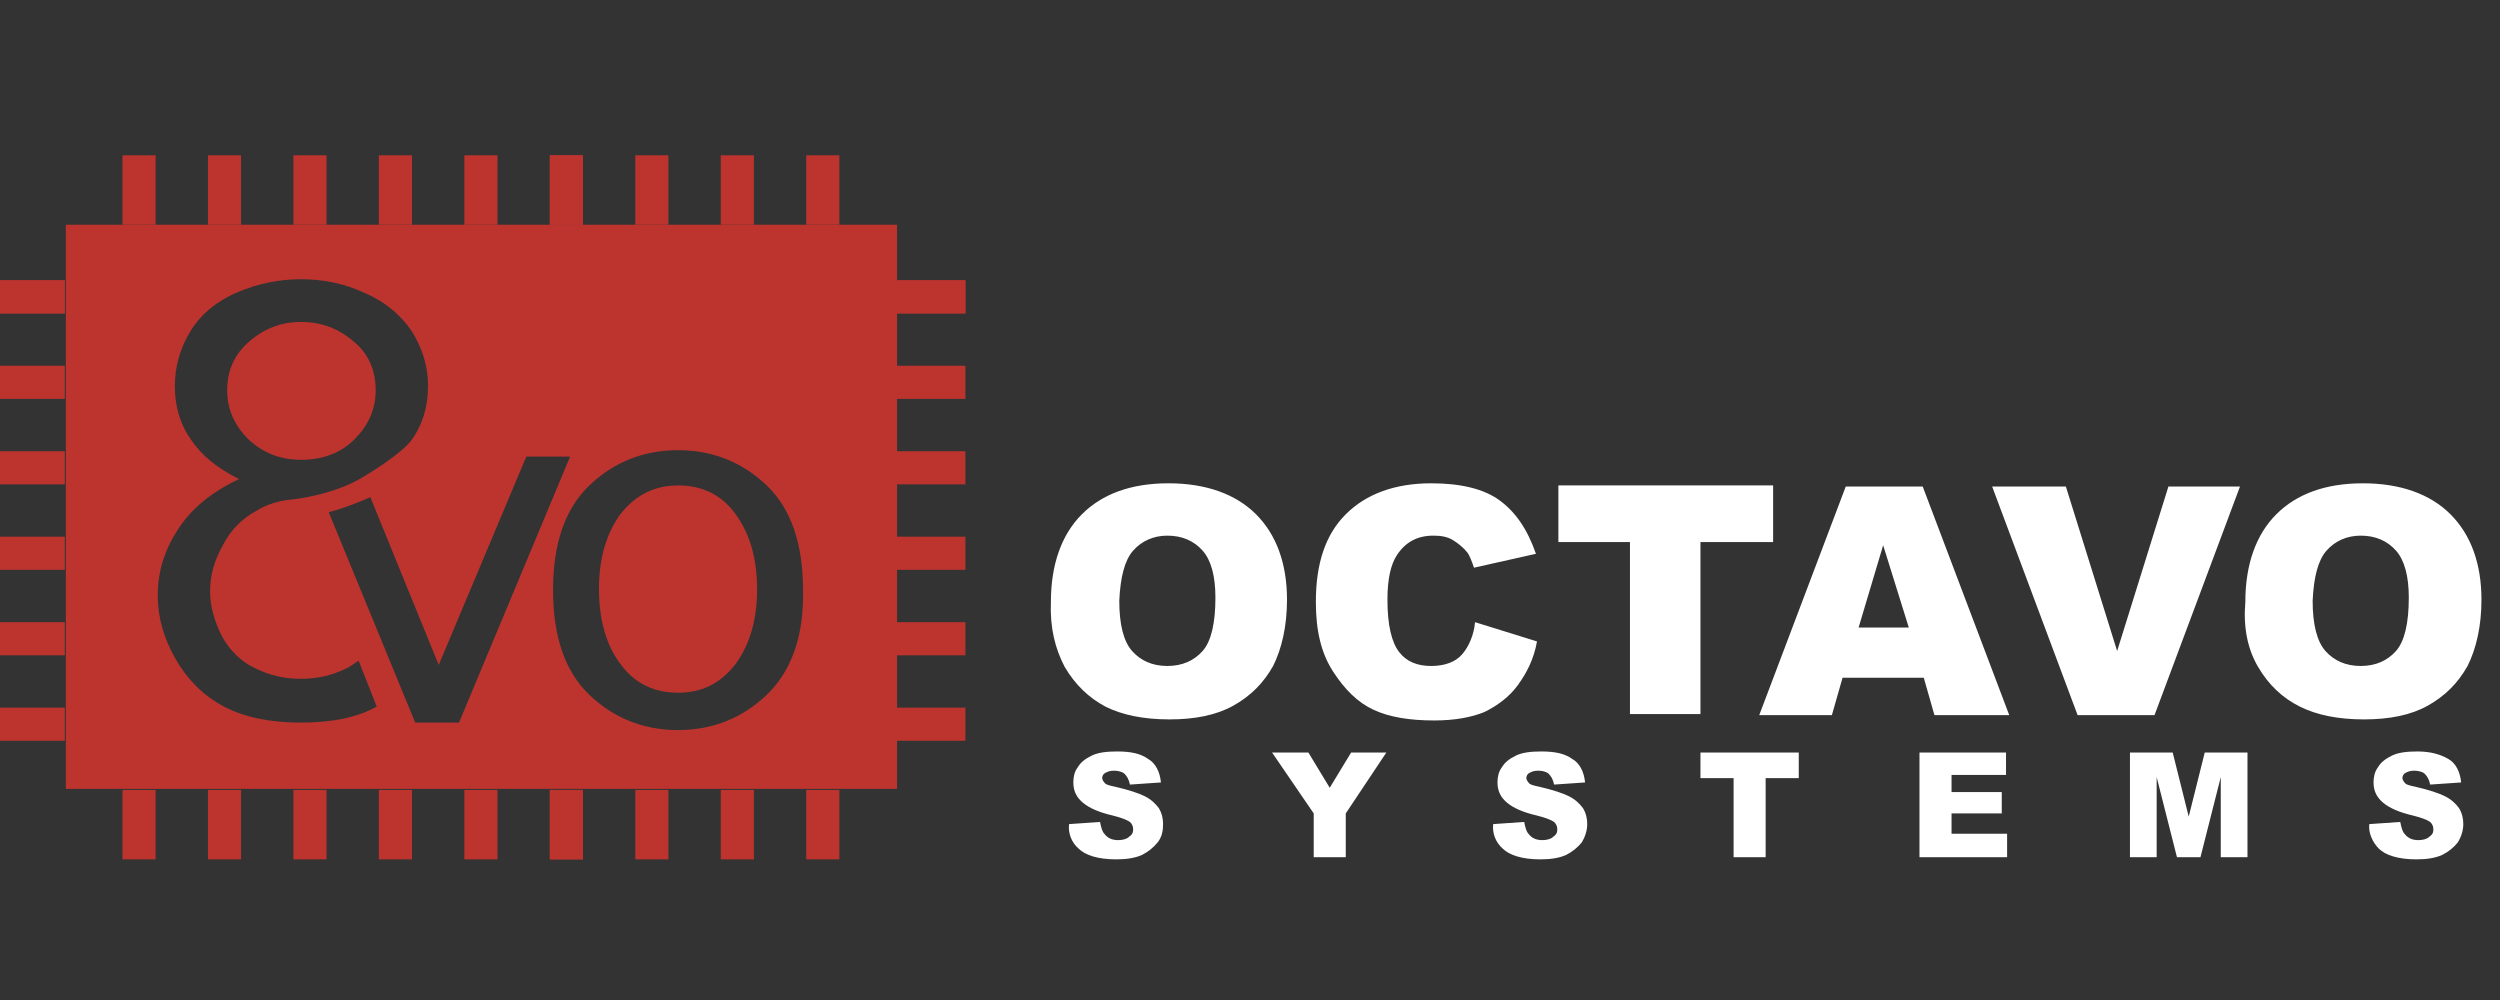 <svg width="125" height="50" viewBox="0 0 125 50" fill="none" xmlns="http://www.w3.org/2000/svg">
<rect x="0" y="0" width="125" height="50" fill="#333333" stroke="none"/>
<g clip-path="url(#clip0_133_209)">
<path d="M53.934 42.434C54.254 42.754 54.895 42.968 55.803 42.968C56.284 42.968 56.712 42.914 57.086 42.754C57.406 42.594 57.673 42.38 57.887 42.113C58.1 41.846 58.154 41.526 58.154 41.205C58.154 40.938 58.1 40.671 57.94 40.404C57.78 40.19 57.566 39.977 57.246 39.816C56.925 39.656 56.444 39.496 55.75 39.335C55.483 39.282 55.269 39.229 55.216 39.122C55.162 39.068 55.109 38.962 55.109 38.908C55.109 38.801 55.162 38.694 55.269 38.641C55.376 38.588 55.483 38.534 55.697 38.534C55.91 38.534 56.124 38.588 56.231 38.694C56.338 38.801 56.444 38.962 56.498 39.229L58.047 39.122C57.994 38.588 57.78 38.16 57.406 37.947C57.032 37.679 56.551 37.573 55.857 37.573C55.323 37.573 54.895 37.626 54.575 37.786C54.254 37.947 54.041 38.107 53.88 38.374C53.72 38.588 53.667 38.855 53.667 39.122C53.667 39.549 53.827 39.87 54.147 40.137C54.468 40.404 54.949 40.617 55.643 40.778C56.071 40.885 56.338 40.991 56.498 41.098C56.605 41.205 56.658 41.312 56.658 41.472C56.658 41.633 56.605 41.739 56.444 41.846C56.338 41.953 56.124 42.006 55.91 42.006C55.59 42.006 55.376 41.9 55.216 41.686C55.109 41.579 55.056 41.365 55.002 41.098L53.453 41.205C53.4 41.633 53.56 42.113 53.934 42.434ZM65.686 40.671V42.861H67.288V40.671L69.318 37.626H67.556L66.487 39.389L65.419 37.626H63.603L65.686 40.671ZM75.141 42.434C75.462 42.754 76.103 42.968 77.011 42.968C77.491 42.968 77.919 42.914 78.293 42.754C78.613 42.594 78.88 42.38 79.094 42.113C79.254 41.846 79.361 41.526 79.361 41.205C79.361 40.938 79.308 40.671 79.147 40.404C78.987 40.19 78.773 39.977 78.453 39.816C78.132 39.656 77.652 39.496 76.957 39.335C76.69 39.282 76.477 39.229 76.423 39.122C76.37 39.068 76.316 38.962 76.316 38.908C76.316 38.801 76.37 38.694 76.477 38.641C76.583 38.588 76.69 38.534 76.904 38.534C77.118 38.534 77.331 38.588 77.438 38.694C77.545 38.801 77.652 38.962 77.705 39.229L79.254 39.122C79.201 38.588 78.987 38.16 78.613 37.947C78.239 37.679 77.758 37.573 77.064 37.573C76.53 37.573 76.103 37.626 75.782 37.786C75.462 37.947 75.248 38.107 75.088 38.374C74.927 38.588 74.874 38.855 74.874 39.122C74.874 39.549 75.034 39.87 75.355 40.137C75.675 40.404 76.156 40.617 76.85 40.778C77.278 40.885 77.545 40.991 77.705 41.098C77.812 41.205 77.865 41.312 77.865 41.472C77.865 41.633 77.812 41.739 77.652 41.846C77.545 41.953 77.331 42.006 77.118 42.006C76.797 42.006 76.583 41.9 76.423 41.686C76.316 41.579 76.263 41.365 76.209 41.098L74.66 41.205C74.607 41.633 74.767 42.113 75.141 42.434ZM85.023 38.908H86.68V42.861H88.282V38.908H89.938V37.626H85.023V38.908ZM95.921 42.861H100.355V41.686H97.577V40.671H100.088V39.602H97.577V38.748H100.301V37.626H95.974V42.861H95.921ZM106.498 42.861H107.833V38.855L108.848 42.861H110.023L111.038 38.855V42.861H112.374V37.626H110.237L109.436 40.831L108.635 37.626H106.498V42.861ZM118.944 42.434C119.265 42.754 119.906 42.968 120.814 42.968C121.295 42.968 121.722 42.914 122.096 42.754C122.417 42.594 122.684 42.38 122.897 42.113C123.058 41.846 123.165 41.526 123.165 41.205C123.165 40.938 123.111 40.671 122.951 40.404C122.791 40.19 122.577 39.977 122.256 39.816C121.936 39.656 121.455 39.496 120.761 39.335C120.494 39.282 120.28 39.229 120.226 39.122C120.173 39.068 120.12 38.962 120.12 38.908C120.12 38.801 120.173 38.694 120.28 38.641C120.387 38.588 120.494 38.534 120.707 38.534C120.921 38.534 121.135 38.588 121.241 38.694C121.348 38.801 121.455 38.962 121.509 39.229L123.058 39.122C123.004 38.588 122.791 38.16 122.417 37.947C122.043 37.733 121.562 37.573 120.868 37.573C120.333 37.573 119.906 37.626 119.585 37.786C119.265 37.947 119.051 38.107 118.891 38.374C118.731 38.588 118.677 38.855 118.677 39.122C118.677 39.549 118.838 39.87 119.158 40.137C119.479 40.404 119.959 40.617 120.654 40.778C121.081 40.885 121.348 40.991 121.509 41.098C121.615 41.205 121.669 41.312 121.669 41.472C121.669 41.633 121.615 41.739 121.455 41.846C121.348 41.953 121.135 42.006 120.921 42.006C120.6 42.006 120.387 41.9 120.226 41.686C120.12 41.579 120.066 41.365 120.013 41.098L118.464 41.205C118.41 41.633 118.624 42.113 118.944 42.434Z" fill="white"/>
<path d="M53.239 33.353C53.773 34.261 54.468 34.902 55.269 35.329C56.124 35.756 57.192 35.97 58.474 35.97C59.756 35.97 60.825 35.756 61.679 35.276C62.534 34.795 63.175 34.154 63.656 33.299C64.083 32.444 64.35 31.323 64.35 29.987C64.35 28.171 63.816 26.729 62.801 25.714C61.786 24.699 60.291 24.165 58.421 24.165C56.551 24.165 55.109 24.699 54.094 25.714C53.079 26.729 52.545 28.224 52.545 30.094C52.491 31.376 52.758 32.444 53.239 33.353ZM56.658 27.53C57.086 27.049 57.673 26.782 58.367 26.782C59.115 26.782 59.703 27.049 60.13 27.53C60.558 28.011 60.771 28.812 60.771 29.88C60.771 31.162 60.558 32.071 60.13 32.551C59.703 33.032 59.115 33.299 58.367 33.299C57.62 33.299 57.032 33.032 56.605 32.551C56.177 32.071 55.964 31.216 55.964 30.041C56.017 28.865 56.231 28.011 56.658 27.53ZM73.111 32.712C72.791 33.086 72.256 33.299 71.562 33.299C70.868 33.299 70.333 33.086 69.959 32.605C69.585 32.124 69.372 31.269 69.372 29.987C69.372 28.972 69.532 28.224 69.853 27.744C70.28 27.103 70.868 26.782 71.669 26.782C72.043 26.782 72.363 26.835 72.63 26.996C72.897 27.156 73.165 27.37 73.378 27.637C73.485 27.797 73.592 28.064 73.699 28.385L76.797 27.69C76.37 26.462 75.782 25.607 74.981 25.019C74.18 24.432 73.004 24.165 71.562 24.165C69.746 24.165 68.303 24.699 67.288 25.714C66.273 26.729 65.793 28.171 65.793 30.094C65.793 31.536 66.06 32.658 66.647 33.566C67.235 34.474 67.876 35.115 68.677 35.489C69.479 35.863 70.494 36.023 71.722 36.023C72.737 36.023 73.592 35.863 74.233 35.596C74.874 35.276 75.462 34.848 75.889 34.261C76.316 33.673 76.69 32.979 76.85 32.071L73.752 31.109C73.699 31.75 73.432 32.338 73.111 32.712ZM77.865 27.103H81.498V35.703H85.023V27.103H88.656V24.271H77.919V27.103H77.865ZM96.722 35.756H100.462L96.135 24.325H92.288L87.962 35.756H91.594L92.128 33.887H96.188L96.722 35.756ZM92.93 31.376L94.158 27.263L95.44 31.376H92.93ZM103.88 35.756H107.726L112 24.325H108.421L105.857 32.551L103.293 24.325H99.607L103.88 35.756ZM112.908 33.353C113.442 34.261 114.137 34.902 114.991 35.329C115.846 35.756 116.915 35.97 118.197 35.97C119.479 35.97 120.547 35.756 121.402 35.276C122.256 34.795 122.897 34.154 123.378 33.299C123.806 32.444 124.073 31.323 124.073 29.987C124.073 28.171 123.538 26.729 122.524 25.714C121.509 24.699 120.013 24.165 118.143 24.165C116.273 24.165 114.831 24.699 113.816 25.714C112.801 26.729 112.267 28.224 112.267 30.094C112.16 31.376 112.374 32.444 112.908 33.353ZM116.327 27.53C116.754 27.049 117.342 26.782 118.036 26.782C118.784 26.782 119.372 27.049 119.799 27.53C120.226 28.011 120.44 28.812 120.44 29.88C120.44 31.162 120.226 32.071 119.799 32.551C119.372 33.032 118.784 33.299 118.036 33.299C117.288 33.299 116.701 33.032 116.273 32.551C115.846 32.071 115.632 31.216 115.632 30.041C115.686 28.865 115.9 28.011 116.327 27.53Z" fill="white"/>
<path d="M6.124 11.237H7.78V7.765H6.124V11.237Z" fill="#BD342F"/>
<path d="M14.671 11.237H16.327V7.765H14.671V11.237Z" fill="#BD342F"/>
<path d="M23.218 11.237H24.874V7.765H23.218V11.237Z" fill="#BD342F"/>
<path d="M10.397 11.237H12.053V7.765H10.397V11.237Z" fill="#BD342F"/>
<path d="M18.944 11.237H20.6V7.765H18.944V11.237Z" fill="#BD342F"/>
<path d="M27.491 11.237H29.147V7.765H27.491V11.237Z" fill="#BD342F"/>
<path d="M27.491 11.237H29.147V7.765H27.491V11.237Z" fill="#BD342F"/>
<path d="M36.038 11.237H37.694V7.765H36.038V11.237Z" fill="#BD342F"/>
<path d="M31.765 11.237H33.421V7.765H31.765V11.237Z" fill="#BD342F"/>
<path d="M40.312 11.237H41.968V7.765H40.312V11.237Z" fill="#BD342F"/>
<path d="M-0.233 37.038H3.239V35.383H-0.233V37.038Z" fill="#BD342F"/>
<path d="M-0.233 28.491H3.239V26.835H-0.233V28.491Z" fill="#BD342F"/>
<path d="M-0.233 19.944H3.239V18.288H-0.233V19.944Z" fill="#BD342F"/>
<path d="M-0.233 32.765H3.239V31.109H-0.233V32.765Z" fill="#BD342F"/>
<path d="M-0.233 24.218H3.239V22.562H-0.233V24.218Z" fill="#BD342F"/>
<path d="M-0.233 15.671H3.239V14.015H-0.233V15.671Z" fill="#BD342F"/>
<path d="M-0.233 15.671H3.239V14.015H-0.233V15.671Z" fill="#BD342F"/>
<path d="M44.799 37.038H48.271V35.383H44.799V37.038Z" fill="#BD342F"/>
<path d="M44.799 28.491H48.271V26.835H44.799V28.491Z" fill="#BD342F"/>
<path d="M44.799 19.944H48.271V18.288H44.799V19.944Z" fill="#BD342F"/>
<path d="M44.799 32.765H48.271V31.109H44.799V32.765Z" fill="#BD342F"/>
<path d="M44.799 24.218H48.271V22.562H44.799V24.218Z" fill="#BD342F"/>
<path d="M44.799 15.671H48.271V14.015H44.799V15.671Z" fill="#BD342F"/>
<path d="M44.799 15.671H48.271V14.015H44.799V15.671Z" fill="#BD342F"/>
<path d="M6.124 42.968H7.78V39.496H6.124V42.968Z" fill="#BD342F"/>
<path d="M14.671 42.968H16.327V39.496H14.671V42.968Z" fill="#BD342F"/>
<path d="M23.218 42.968H24.874V39.496H23.218V42.968Z" fill="#BD342F"/>
<path d="M10.397 42.968H12.053V39.496H10.397V42.968Z" fill="#BD342F"/>
<path d="M18.944 42.968H20.6V39.496H18.944V42.968Z" fill="#BD342F"/>
<path d="M27.491 42.968H29.147V39.496H27.491V42.968Z" fill="#BD342F"/>
<path d="M27.491 42.968H29.147V39.496H27.491V42.968Z" fill="#BD342F"/>
<path d="M36.038 42.968H37.694V39.496H36.038V42.968Z" fill="#BD342F"/>
<path d="M31.765 42.968H33.421V39.496H31.765V42.968Z" fill="#BD342F"/>
<path d="M40.312 42.968H41.968V39.496H40.312V42.968Z" fill="#BD342F"/>
<path d="M15.045 22.989C16.113 22.989 17.021 22.669 17.716 21.974C18.41 21.28 18.784 20.479 18.784 19.517C18.784 18.502 18.41 17.647 17.662 17.06C16.915 16.419 16.06 16.098 15.045 16.098C14.083 16.098 13.229 16.419 12.481 17.06C11.733 17.701 11.359 18.502 11.359 19.517C11.359 20.479 11.733 21.28 12.427 21.974C13.122 22.615 13.976 22.989 15.045 22.989Z" fill="#BD342F"/>
<path d="M33.902 24.271C32.727 24.271 31.765 24.752 31.017 25.714C30.323 26.675 29.949 27.904 29.949 29.453C29.949 31.002 30.323 32.284 31.017 33.192C31.712 34.154 32.673 34.635 33.902 34.635C35.13 34.635 36.038 34.154 36.786 33.192C37.481 32.231 37.855 31.002 37.855 29.453C37.855 27.904 37.481 26.675 36.786 25.714C36.092 24.752 35.13 24.271 33.902 24.271Z" fill="#BD342F"/>
<path d="M3.293 39.442H44.853V11.237H3.293V39.442ZM15.045 36.13C13.496 36.13 12.214 35.863 11.199 35.329C10.184 34.795 9.382 33.994 8.795 32.979C8.207 31.964 7.887 30.895 7.887 29.773C7.887 28.598 8.207 27.53 8.902 26.462C9.596 25.393 10.611 24.592 11.947 23.951C10.878 23.417 10.077 22.776 9.543 21.974C9.009 21.227 8.741 20.318 8.741 19.303C8.741 18.342 9.009 17.38 9.543 16.526C10.077 15.671 10.878 15.03 11.893 14.603C12.908 14.175 13.976 13.961 15.045 13.961C16.167 13.961 17.235 14.175 18.25 14.656C19.265 15.083 20.066 15.778 20.6 16.579C21.135 17.434 21.402 18.342 21.402 19.303C21.402 20.318 21.135 21.227 20.6 21.974C20.066 22.722 18.25 23.791 18.25 23.791C16.754 24.752 14.671 24.966 14.671 24.966C14.03 25.019 13.389 25.18 12.801 25.553C12.107 25.927 11.519 26.515 11.145 27.263C10.718 28.011 10.504 28.759 10.504 29.56C10.504 30.308 10.718 31.056 11.092 31.803C11.466 32.498 12.053 33.086 12.748 33.406C13.496 33.78 14.244 33.94 15.045 33.94C15.846 33.94 16.594 33.78 17.342 33.406C17.555 33.299 17.769 33.139 17.93 33.032L18.838 35.329C17.876 35.863 16.647 36.13 15.045 36.13ZM20.761 36.13L16.434 25.607C16.434 25.607 17.182 25.447 18.517 24.859L21.936 33.246L26.316 22.829H28.506L22.951 36.13H20.761ZM38.336 34.742C37.107 35.917 35.611 36.504 33.902 36.504C32.192 36.504 30.697 35.917 29.468 34.742C28.239 33.566 27.652 31.803 27.652 29.506C27.652 27.209 28.239 25.447 29.468 24.271C30.697 23.096 32.192 22.509 33.902 22.509C35.611 22.509 37.107 23.096 38.336 24.271C39.564 25.447 40.152 27.209 40.152 29.506C40.205 31.803 39.564 33.566 38.336 34.742Z" fill="#BD342F"/>
</g>
<defs>
<clipPath id="clip0_133_209">
<rect width="125" height="50" fill="white"/>
</clipPath>
</defs>
</svg>
